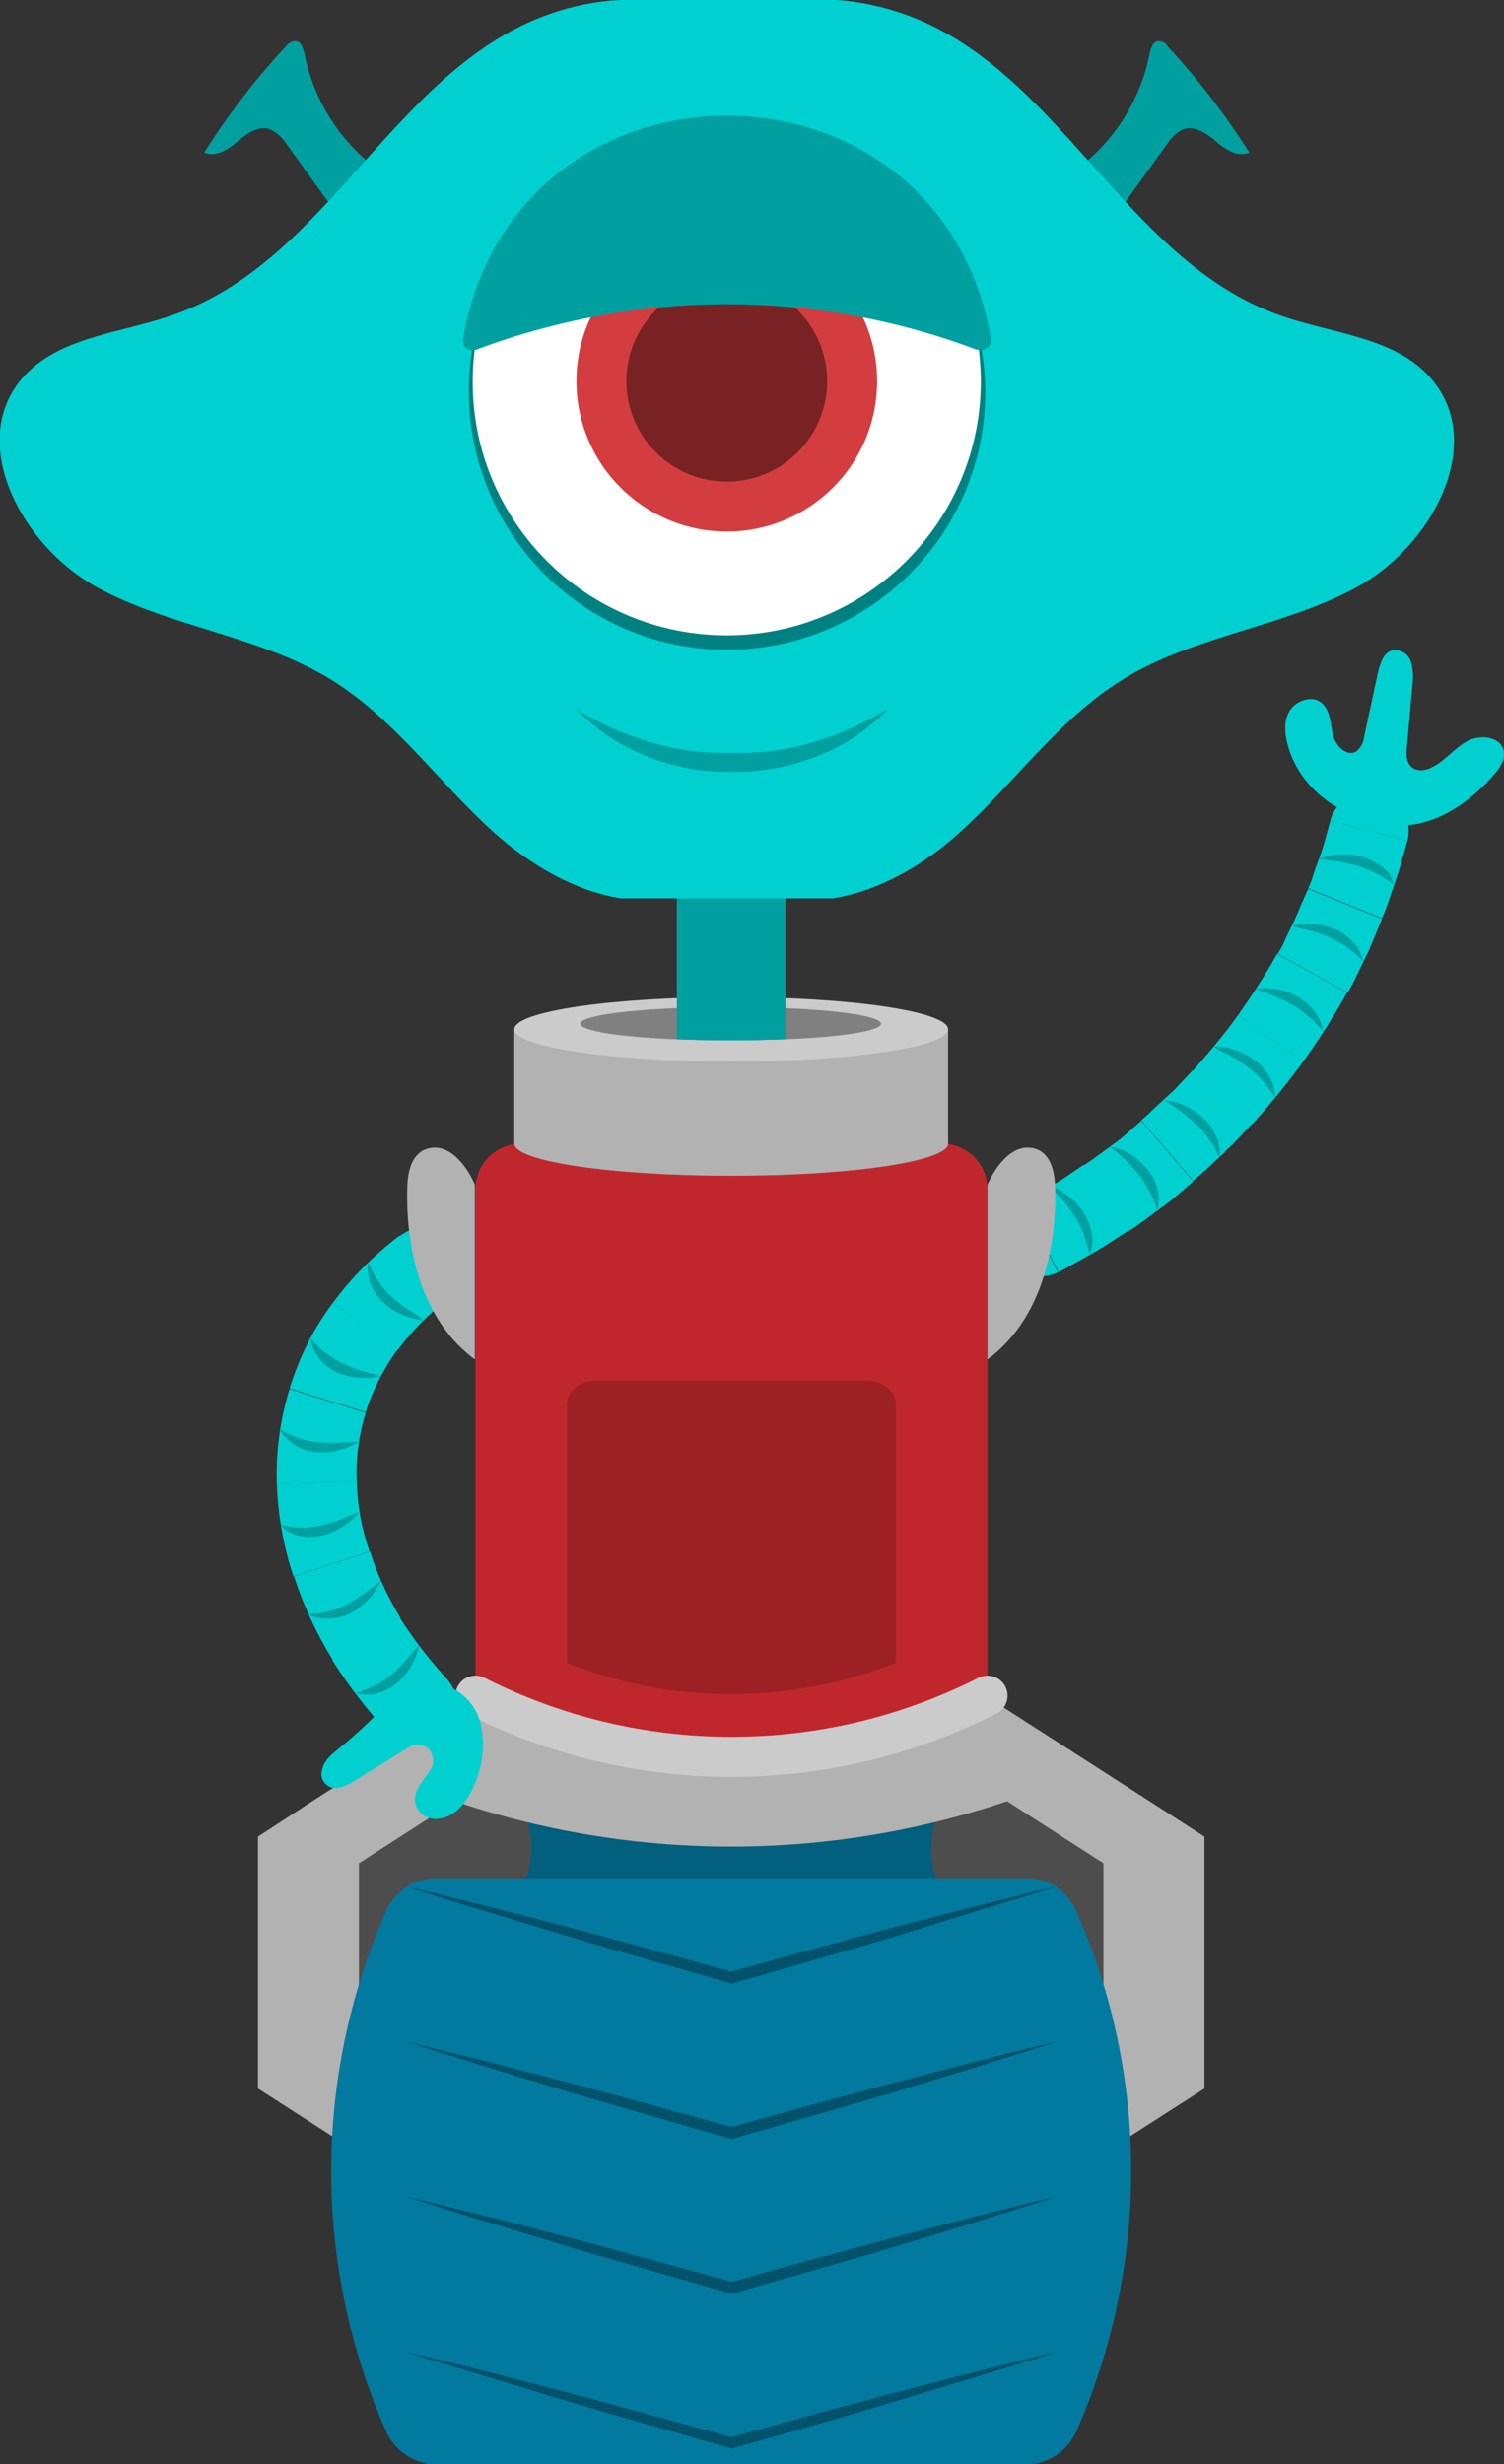 <svg xmlns="http://www.w3.org/2000/svg" xmlns:xlink="http://www.w3.org/1999/xlink" id="Layer_1" x="0" y="0" version="1.1" viewBox="0 0 271.1 444.1" style="enable-background:new 0 0 271.1 444.1" xml:space="preserve"><rect x="0" y="0" width="271.1" height="444.1" fill="#333333" stroke="none"/><style type="text/css">.st0{fill:#00d0d0}.st1{fill:#00a0a0}.st2{fill:#b2b2b2}.st3{fill:#4d4d4d}.st4{fill:#025f7d}.st5{fill:#c0272d}.st6{fill:none;stroke:#cbcbcb;stroke-width:7.22;stroke-linecap:round;stroke-miterlimit:10}.st7{fill:#9d2025}.st8{fill:#cbcbcb}.st9{fill:gray}.st10{fill:#02799e}.st11{fill:#02526b}.st12{fill:#008181}.st13{fill:#fff}.st14{fill:#d43d40}.st15{fill:#782224}</style><g id="r-arm"><path d="M190.7,229.3c-3.5,1.7-7.7,0.3-9.4-3.1c0-0.1-0.1-0.2-0.1-0.3c-1.5-3.7-0.2-7.9,3-9.4L190.7,229.3z" class="st0"/><path d="M195.4,209.9l8,11.9c-2.1,1.3-4.1,2.7-6.2,3.9s-4.3,2.4-6.4,3.6l-6.5-12.8c1.9-1,3.8-2.1,5.7-3.1 S193.5,211.1,195.4,209.9z" class="st0"/><path d="M196.4,226.2c-0.2-1.2-0.6-2.4-1-3.6c-0.4-1.1-0.9-2.2-1.6-3.2c-0.6-1-1.3-2-2.1-2.9c-0.8-0.9-1.6-1.8-2.5-2.8 c1.2,0.4,2.4,1,3.4,1.9c1.1,0.8,2,1.8,2.7,2.9c0.7,1.1,1.2,2.4,1.5,3.8c0.1,0.7,0.2,1.3,0.1,2C196.8,225,196.6,225.6,196.4,226.2z" class="st1"/><path d="M205.7,202l9.4,10.9l-2.8,2.4c-0.9,0.8-1.9,1.6-2.9,2.3c-2,1.4-3.9,3-6,4.3l-8-11.9c1.8-1.2,3.5-2.5,5.3-3.8 c0.9-0.6,1.7-1.3,2.5-2L205.7,202z" class="st0"/><path d="M208.6,218.1c-0.4-1.2-0.8-2.3-1.4-3.4c-0.6-1.1-1.2-2.1-1.9-3c-0.8-0.9-1.6-1.8-2.4-2.6 c-0.9-0.8-1.9-1.6-2.8-2.5c1.3,0.3,2.5,0.7,3.6,1.4c1.1,0.7,2.2,1.6,3,2.6c0.9,1,1.5,2.2,1.9,3.5c0.2,0.7,0.3,1.3,0.3,2 C208.8,216.8,208.8,217.5,208.6,218.1z" class="st1"/><path d="M215,192.9l10.6,9.7l-2.5,2.7l-1.3,1.3c-0.4,0.4-0.9,0.8-1.3,1.3l-2.7,2.5c-0.9,0.8-1.8,1.7-2.7,2.4l-9.4-10.9 c0.9-0.7,1.6-1.4,2.4-2.2l2.4-2.2c0.4-0.4,0.8-0.7,1.2-1.1l1.1-1.2L215,192.9z" class="st0"/><path d="M219.8,208.6c-0.5-1.1-1.1-2.2-1.8-3.2c-0.7-1-1.4-1.9-2.3-2.7c-0.9-0.8-1.8-1.6-2.7-2.3c-1-0.7-2-1.4-3.1-2.1 c1.3,0.1,2.6,0.4,3.7,1c1.2,0.5,2.3,1.3,3.3,2.2c1,0.9,1.8,2,2.3,3.3c0.3,0.6,0.5,1.2,0.6,1.9C219.9,207.2,219.9,207.9,219.8,208.6 z" class="st1"/><path d="M223.2,182.9l11.7,8.4c-2.9,4-6,7.8-9.3,11.4l-10.6-9.7C217.9,189.7,220.7,186.4,223.2,182.9z" class="st0"/><path d="M229.8,197.8c-0.6-1.1-1.4-2.1-2.2-3c-0.8-0.9-1.6-1.7-2.6-2.4c-0.9-0.7-1.9-1.4-3-2c-1.1-0.6-2.2-1.1-3.3-1.8 c1.3,0,2.6,0.1,3.8,0.6c1.3,0.4,2.5,1,3.6,1.8c1.1,0.8,2,1.8,2.7,3c0.3,0.6,0.6,1.2,0.8,1.8C229.7,196.5,229.8,197.2,229.8,197.8z" class="st1"/><path d="M230.2,171.9l12.6,7c-2.4,4.3-5,8.4-7.9,12.4l-11.7-8.4C225.7,179.3,228.1,175.7,230.2,171.9z" class="st0"/><path d="M238.5,186c-0.7-1-1.6-1.9-2.5-2.7c-0.9-0.8-1.8-1.5-2.9-2.1c-1-0.6-2.1-1.1-3.2-1.6c-1.1-0.5-2.3-0.9-3.5-1.4 c1.3-0.2,2.6-0.1,3.9,0.1c1.3,0.2,2.6,0.7,3.7,1.4c1.2,0.7,2.2,1.6,3,2.7c0.4,0.5,0.7,1.1,1,1.7C238.3,184.7,238.4,185.3,238.5,186 z" class="st1"/><path d="M235.8,160.2l13.3,5.4l-1.4,3.4c-0.5,1.1-0.9,2.3-1.5,3.4l-1.6,3.3c-0.5,1.1-1.1,2.2-1.7,3.2l-12.6-7 c0.6-0.9,1.1-1.9,1.5-2.9l1.4-2.9c0.5-1,0.9-2,1.3-3L235.8,160.2z" class="st0"/><path d="M245.7,173.2c-0.9-0.9-1.8-1.7-2.8-2.4c-1-0.7-2-1.3-3.1-1.8c-1.1-0.5-2.2-0.9-3.4-1.2 c-1.2-0.3-2.4-0.6-3.6-0.9c1.2-0.3,2.5-0.5,3.8-0.4c1.3,0.1,2.6,0.4,3.9,0.9c1.2,0.5,2.4,1.3,3.3,2.3c0.5,0.5,0.9,1,1.2,1.6 C245.3,171.9,245.6,172.5,245.7,173.2z" class="st1"/><path d="M239.8,147.9l13.9,3.6c-0.7,2.4-1.3,4.8-2.1,7.1l-1.2,3.5c-0.4,1.2-0.8,2.3-1.3,3.4l-13.3-5.4 c0.5-1,0.8-2,1.1-3l1.1-3C238.7,152.1,239.2,150,239.8,147.9z" class="st0"/><path d="M251.3,159.5c-1-0.8-2-1.4-3.1-2c-1-0.6-2.1-1-3.3-1.4c-1.1-0.3-2.3-0.6-3.5-0.8c-1.2-0.2-2.4-0.3-3.7-0.5 c1.2-0.5,2.5-0.8,3.8-0.8c1.3-0.1,2.7,0.1,4,0.4c1.3,0.4,2.5,1,3.6,1.8c0.5,0.4,1,0.9,1.4,1.4C250.8,158.4,251.1,158.9,251.3,159.5 z" class="st1"/><path d="M239.8,147.9c0.4-1.7,1.5-3.1,3.1-4c1.6-1,3.6-1.3,5.4-1c1.9,0.3,3.5,1.4,4.5,3c1,1.7,1.4,3.7,0.9,5.6 L239.8,147.9z" class="st0"/></g><path id="r-hand" d="M269.3,139.6c1.1-1.2,2.1-2.8,1.7-4.4c-0.6-2.5-4.3-2.9-6.6-1.6s-3.9,3.5-6.3,4.7	c-1.2,0.6-2.7,0.8-3.7-0.1s-0.9-2.3-0.8-3.6l1-11.2c0.2-1.4,0.1-2.8-0.3-4.2c-0.5-1.4-1.8-2.2-3.3-2c-1.6,0.4-2.2,2.3-2.6,3.9	l-2.5,11.6c-0.1,1.1-0.6,2-1.4,2.7c-1.8,1.1-3.9-1.1-4.3-3.2s-0.5-4.5-2.2-5.7s-4.5-0.2-5.6,1.7s-0.8,4.3-0.2,6.4	c2.4,8,9.7,12.7,17.6,14C257.6,149.8,264.5,145.1,269.3,139.6z" class="st0"/><g id="l-arm"><path d="M72,222.8c1.7-1.3,3.9-1.9,6-1.6c1.9,0.3,3.6,1.4,4.6,3.1c0.9,1.7,1.2,3.6,0.8,5.5c-0.3,1.8-1.3,3.3-2.7,4.4 L72,222.8z" class="st0"/><path d="M71.6,243.4L60,234.8c3.4-4.6,7.4-8.6,12-12.1l8.7,11.4C77.3,236.8,74.2,239.9,71.6,243.4z" class="st0"/><path d="M66.4,227.6c0.5,1.2,1.1,2.3,1.8,3.3c0.7,1,1.4,1.9,2.3,2.7c0.9,0.8,1.8,1.6,2.8,2.2c1,0.7,2,1.3,3.1,2.1 c-1.3-0.1-2.5-0.4-3.7-0.9c-1.3-0.5-2.4-1.2-3.4-2.1c-1-0.9-1.8-2-2.4-3.2c-0.3-0.6-0.4-1.3-0.5-2C66.2,229,66.2,228.3,66.4,227.6z" class="st1"/><path d="M65.9,254.5l-13.7-4.3c1.7-5.5,4.3-10.8,7.8-15.4l11.6,8.5C69.1,246.7,67.2,250.5,65.9,254.5z" class="st0"/><path d="M56,241.2c0.8,1,1.7,1.9,2.7,2.6c0.9,0.7,1.9,1.3,3,1.9c1.1,0.5,2.2,1,3.3,1.3l3.6,1c-1.2,0.3-2.5,0.4-3.8,0.3 c-1.3-0.1-2.7-0.4-3.9-0.9c-1.2-0.5-2.3-1.3-3.2-2.4c-0.4-0.5-0.8-1.1-1.1-1.7C56.2,242.6,56.1,241.9,56,241.2z" class="st1"/><path d="M64.3,267l-14.4,0.4c-0.2-5.8,0.6-11.6,2.3-17.1l13.7,4.3C64.7,258.6,64.1,262.8,64.3,267z" class="st0"/><path d="M50.5,257.6c1.1,0.7,2.2,1.2,3.4,1.6c1.1,0.4,2.3,0.6,3.5,0.7c1.2,0.1,2.4,0.1,3.6,0.1l3.7-0.2 c-1.1,0.7-2.3,1.2-3.5,1.5c-1.3,0.4-2.7,0.5-4,0.4c-1.4-0.1-2.7-0.5-3.8-1.1c-0.6-0.3-1.1-0.8-1.6-1.3 C51.2,258.9,50.8,258.3,50.5,257.6z" class="st1"/><path d="M66.6,279.6l-13.7,4.5c-1.8-5.4-2.8-11-3-16.7l14.4-0.4C64.4,271.3,65.2,275.5,66.6,279.6z" class="st0"/><path d="M50.6,274.8c1.2,0.3,2.5,0.5,3.7,0.5c1.2,0,2.4-0.1,3.5-0.4c1.2-0.2,2.3-0.6,3.4-1l3.5-1.4 c-0.8,1-1.8,1.9-2.9,2.6c-1.1,0.7-2.4,1.3-3.7,1.6c-1.3,0.3-2.7,0.4-4,0.1c-0.7-0.1-1.3-0.4-2-0.7 C51.7,275.8,51.1,275.4,50.6,274.8z" class="st1"/><path d="M72.2,291.6l-12.2,7.6c-2.9-4.7-5.3-9.8-7-15.1l13.7-4.5C68,283.8,69.9,287.8,72.2,291.6z" class="st0"/><path d="M55.5,290.9c1.3,0,2.5-0.2,3.7-0.5c1.1-0.3,2.3-0.7,3.3-1.3c1.1-0.5,2.1-1.2,3.1-1.9c1-0.7,2-1.5,3-2.3 c-0.5,1.2-1.2,2.3-2.1,3.2c-0.9,1-1.9,1.9-3.1,2.5c-1.2,0.7-2.5,1-3.9,1.1c-0.7,0-1.3,0-2-0.1C56.8,291.5,56.2,291.3,55.5,290.9z" class="st1"/><path d="M80.4,302.4l-10.5,9.8c-3.7-4-7.1-8.4-10-13l12.2-7.6C74.5,295.4,77.3,299,80.4,302.4z" class="st0"/><path d="M64,305.1c1.2-0.3,2.4-0.8,3.5-1.3c1.1-0.5,2.1-1.2,3-1.9c0.9-0.8,1.7-1.6,2.5-2.5c0.8-0.9,1.6-1.9,2.5-2.9 c-0.2,1.3-0.7,2.5-1.3,3.6c-0.7,1.2-1.5,2.2-2.5,3.1c-1,0.9-2.2,1.5-3.5,1.9c-0.7,0.2-1.3,0.3-2,0.3 C65.4,305.4,64.7,305.3,64,305.1z" class="st1"/><path d="M80.4,302.4c1.3,1.4,2,3.1,2,5c0,1.9-0.7,3.8-1.9,5.2c-1.3,1.4-3.2,2.2-5.1,2.2c-2.1-0.1-4.1-1-5.5-2.5 L80.4,302.4z" class="st0"/></g><g id="body"><polygon points="217.1 331 217.1 376.4 167.1 408.5 96.5 408.5 46.5 376.4 46.5 331 56 324.8 85.6 305.8 96.5 298.8 167.1 298.8 177.9 305.8 207.5 324.8" class="st2"/><polygon points="159.6 310.5 104 310.5 64.7 335.8 64.7 371.6 104 396.9 159.6 396.9 198.9 371.6 198.9 335.8" class="st3"/><path d="M170.9,342.5H92.7c4.1-5.6,4.1-13.3,0-18.9h78.2C166.8,329.3,166.8,336.9,170.9,342.5z" class="st4"/><path d="M190.2,320.9v0.5l0,0c-37.5,15.2-79.4,15.2-116.9,0l0,0v-0.5l22.8-19l8.4-7H159l8.4,7L190.2,320.9z" class="st2"/><path d="M178,305.6L178,305.6c-29,14.7-63.3,14.7-92.3,0l0,0v-91.3c0-4.5,3.7-8.2,8.2-8.2h0h75.9 c4.5,0,8.2,3.7,8.2,8.2c0,0,0,0,0,0V305.6z" class="st5"/><path d="M178,305.6L178,305.6c-29,14.7-63.3,14.7-92.3,0l0,0" class="st6"/><path d="M161.4,299.7L161.4,299.7c-19,7.5-40.2,7.5-59.2,0l0,0V253c0-2.3,2.4-4.2,5.3-4.2h48.7c2.9,0,5.3,1.9,5.3,4.2 V299.7z" class="st7"/><rect width="19.5" height="42.9" x="122" y="150.3" class="st1"/><ellipse cx="131.8" cy="206.1" class="st2" rx="39.1" ry="5.8"/><rect width="78.2" height="20.6" x="92.7" y="185.5" class="st2"/><ellipse cx="131.8" cy="185.5" class="st8" rx="39.1" ry="5.8"/><path d="M158.8,184.5c0,1.3-7.2,2.4-17.3,2.8c-3,0.1-6.3,0.2-9.8,0.2s-6.7-0.1-9.8-0.2c-10.1-0.4-17.3-1.5-17.3-2.8 s7.2-2.4,17.3-2.8c3-0.1,6.3-0.2,9.8-0.2s6.7,0.1,9.8,0.2C151.7,182.1,158.8,183.2,158.8,184.5z" class="st9"/><path d="M141.6,150.3v37c-3,0.1-6.3,0.2-9.8,0.2s-6.7-0.1-9.8-0.2v-37H141.6z" class="st1"/><path d="M185,444.1H78.6c-3.9,0-7.4-2.3-9-5.9c-13.2-29.9-13.2-63.9,0-93.8c1.6-3.6,5.1-5.9,9-5.9H185 c3.9,0,7.4,2.3,9,5.9c13.2,29.9,13.2,63.9,0,93.8C192.4,441.8,188.9,444.1,185,444.1z" class="st10"/><path d="M85.6,213.5c-1.5-3.5-5-8.2-9.3-6.2c-2.4,1.3-2.9,4.5-2.9,7.3c-0.2,11,2.8,23.5,12.2,30.4V213.5z" class="st2"/><path d="M178,213.5c1.5-3.5,5-8.2,9.3-6.2c2.4,1.3,2.9,4.5,2.9,7.3c0.2,11-2.8,23.5-12.2,30.4V213.5z" class="st2"/><path d="M73.4,340c4.9,1.2,9.8,2.4,14.7,3.6l14.7,3.8c9.8,2.6,19.5,5.3,29.3,8h-0.5c9.7-2.7,19.5-5.4,29.3-8l14.7-3.8 c4.9-1.2,9.8-2.5,14.7-3.6c-4.8,1.6-9.6,3-14.5,4.5l-14.5,4.5c-9.7,2.9-19.4,5.6-29.1,8.4l-0.3,0.1l-0.3-0.1 c-9.7-2.8-19.4-5.5-29.1-8.4l-14.5-4.4C83,343.1,78.2,341.6,73.4,340z" class="st11"/><path d="M73.4,368c4.9,1.2,9.8,2.4,14.7,3.6l14.7,3.8c9.8,2.6,19.5,5.3,29.3,8h-0.5c9.7-2.7,19.5-5.4,29.3-8l14.7-3.8 c4.9-1.2,9.8-2.5,14.7-3.6c-4.8,1.6-9.6,3-14.5,4.6l-14.5,4.4c-9.7,2.9-19.4,5.6-29.1,8.4l-0.3,0.1l-0.3-0.1 c-9.7-2.8-19.4-5.5-29.1-8.4l-14.5-4.4C83,371,78.2,369.6,73.4,368z" class="st11"/><path d="M73.4,395.9c4.9,1.2,9.8,2.4,14.7,3.6l14.7,3.8c9.8,2.6,19.5,5.3,29.3,8h-0.5c9.7-2.7,19.5-5.4,29.3-8 l14.7-3.8c4.9-1.2,9.8-2.5,14.7-3.6c-4.8,1.6-9.6,3-14.5,4.6l-14.5,4.4c-9.7,2.9-19.4,5.6-29.1,8.4l-0.3,0.1l-0.3-0.1 c-9.7-2.8-19.4-5.5-29.1-8.4l-14.5-4.4C83,399,78.2,397.5,73.4,395.9z" class="st11"/><path d="M73.4,423.9c4.9,1.1,9.8,2.4,14.7,3.6l14.7,3.8c9.8,2.6,19.5,5.3,29.3,8h-0.5c9.7-2.7,19.5-5.4,29.3-8 l14.7-3.8c4.9-1.2,9.8-2.5,14.7-3.6c-4.8,1.6-9.6,3-14.5,4.5l-14.5,4.4c-9.7,2.9-19.4,5.7-29.1,8.4l-0.3,0.1l-0.3-0.1 c-9.7-2.8-19.4-5.5-29.1-8.4l-14.5-4.4C83,426.9,78.2,425.5,73.4,423.9z" class="st11"/></g><path id="l-hand" d="M70.1,306.6c-2.8,3.1-5.8,5.9-9,8.5c-1.4,1.1-2.8,2.3-3.1,4.1c-0.2,0.9,0.1,1.8,0.8,2.4	c1.4,1.3,3.4,0.4,5-0.6l10-6.2l0,0c1.4-0.8,3.1-0.4,3.9,1c0.5,0.9,0.5,1.9,0.1,2.8c-1.2,2.1-3.6,4.1-2.9,6.6	c0.5,1.6,2.1,2.7,3.8,2.6c2.8-0.1,4.7-2.2,6-4.5c2-3.6,2.8-7.7,2.1-11.8c-0.8-5.3-5.7-8.9-11-8.1c-2.1,0.3-4.1,1.3-5.6,2.9	L70.1,306.6z" class="st0"/><g id="head"><path d="M68.3,30.7c-6.9-5-11.7-12.5-13.4-20.9c-0.2-1-0.6-2.4-1.7-2.4c-0.7,0.1-1.3,0.4-1.7,1 c-5.5,5.9-10.4,12.3-14.7,19.1c2,0.9,4.3-0.5,6-2s3.8-2.9,5.9-2.2c1.2,0.6,2.2,1.5,2.9,2.6l9,12.5L68.3,30.7z" class="st1"/><path d="M193.8,30.7c6.9-5,11.7-12.5,13.4-20.9c0.2-1,0.6-2.4,1.7-2.4c0.7,0.1,1.3,0.4,1.6,1 c5.5,5.9,10.4,12.3,14.7,19.1c-2,0.9-4.3-0.5-6-2s-3.9-2.9-5.9-2.2c-1.2,0.5-2.2,1.5-2.9,2.6l-9,12.5L193.8,30.7z" class="st1"/><path d="M258.2,68.5c-6.6-8-18.6-8.3-28.4-12C199,44.9,188.1,3.7,152,0.1c-0.6-0.1-1.2-0.1-1.8-0.1h-38.3 c-0.6,0-1.2,0.1-1.8,0.1c-36.2,3.5-47,44.8-77.9,56.3c-9.8,3.7-21.7,4-28.4,12c-9.7,11.7,0.3,30.1,13.6,37.4s29.3,8.7,42.3,16.7 c11.5,7.1,19.4,18.6,29.4,27.6c6.4,5.7,14.5,10.5,22.8,11.8h38.2c8.3-1.3,16.4-6,22.8-11.8c10-9,17.9-20.5,29.4-27.6 c12.9-8,28.9-9.4,42.3-16.7S267.9,80.2,258.2,68.5z" class="st0"/><path d="M177.6,70.6c0,25.7-20.9,46.5-46.6,46.5c-25.7,0-46.5-20.9-46.5-46.6c0-25.7,20.9-46.5,46.6-46.5 c23,0,42.5,16.8,45.9,39.5C177.4,65.9,177.6,68.3,177.6,70.6z" class="st12"/><path d="M160.1,127.7c-3.6,3.8-7.9,6.7-12.8,8.6c-4.9,1.9-10.1,2.9-15.3,2.8c-5.3,0.1-10.5-0.8-15.4-2.8 c-4.8-1.9-9.2-4.8-12.8-8.6c4.2,2.7,8.8,4.7,13.6,6.1c4.7,1.4,9.6,2,14.5,1.9c4.9,0.1,9.8-0.5,14.5-1.9 C151.3,132.4,155.8,130.3,160.1,127.7z" class="st1"/><path d="M176.8,68.7c0,25.3-20.5,45.8-45.8,45.8S85.2,94.1,85.2,68.8S105.7,23,131,23c22.6,0,41.8,16.5,45.3,38.8 C176.6,64.1,176.8,66.4,176.8,68.7z" class="st13"/><circle cx="131" cy="68.7" r="27.1" class="st14"/><circle cx="131" cy="68.7" r="18.1" class="st15"/><path d="M83.5,60.9c9.4-53.4,85.7-53.4,95.1,0c0.2,1-0.5,2-1.6,2.2c-0.3,0-0.6,0-1-0.1c-29-10.9-61-10.9-90.1,0 c-1,0.4-2.1-0.1-2.4-1.1C83.5,61.6,83.4,61.3,83.5,60.9z" class="st1"/></g></svg>
